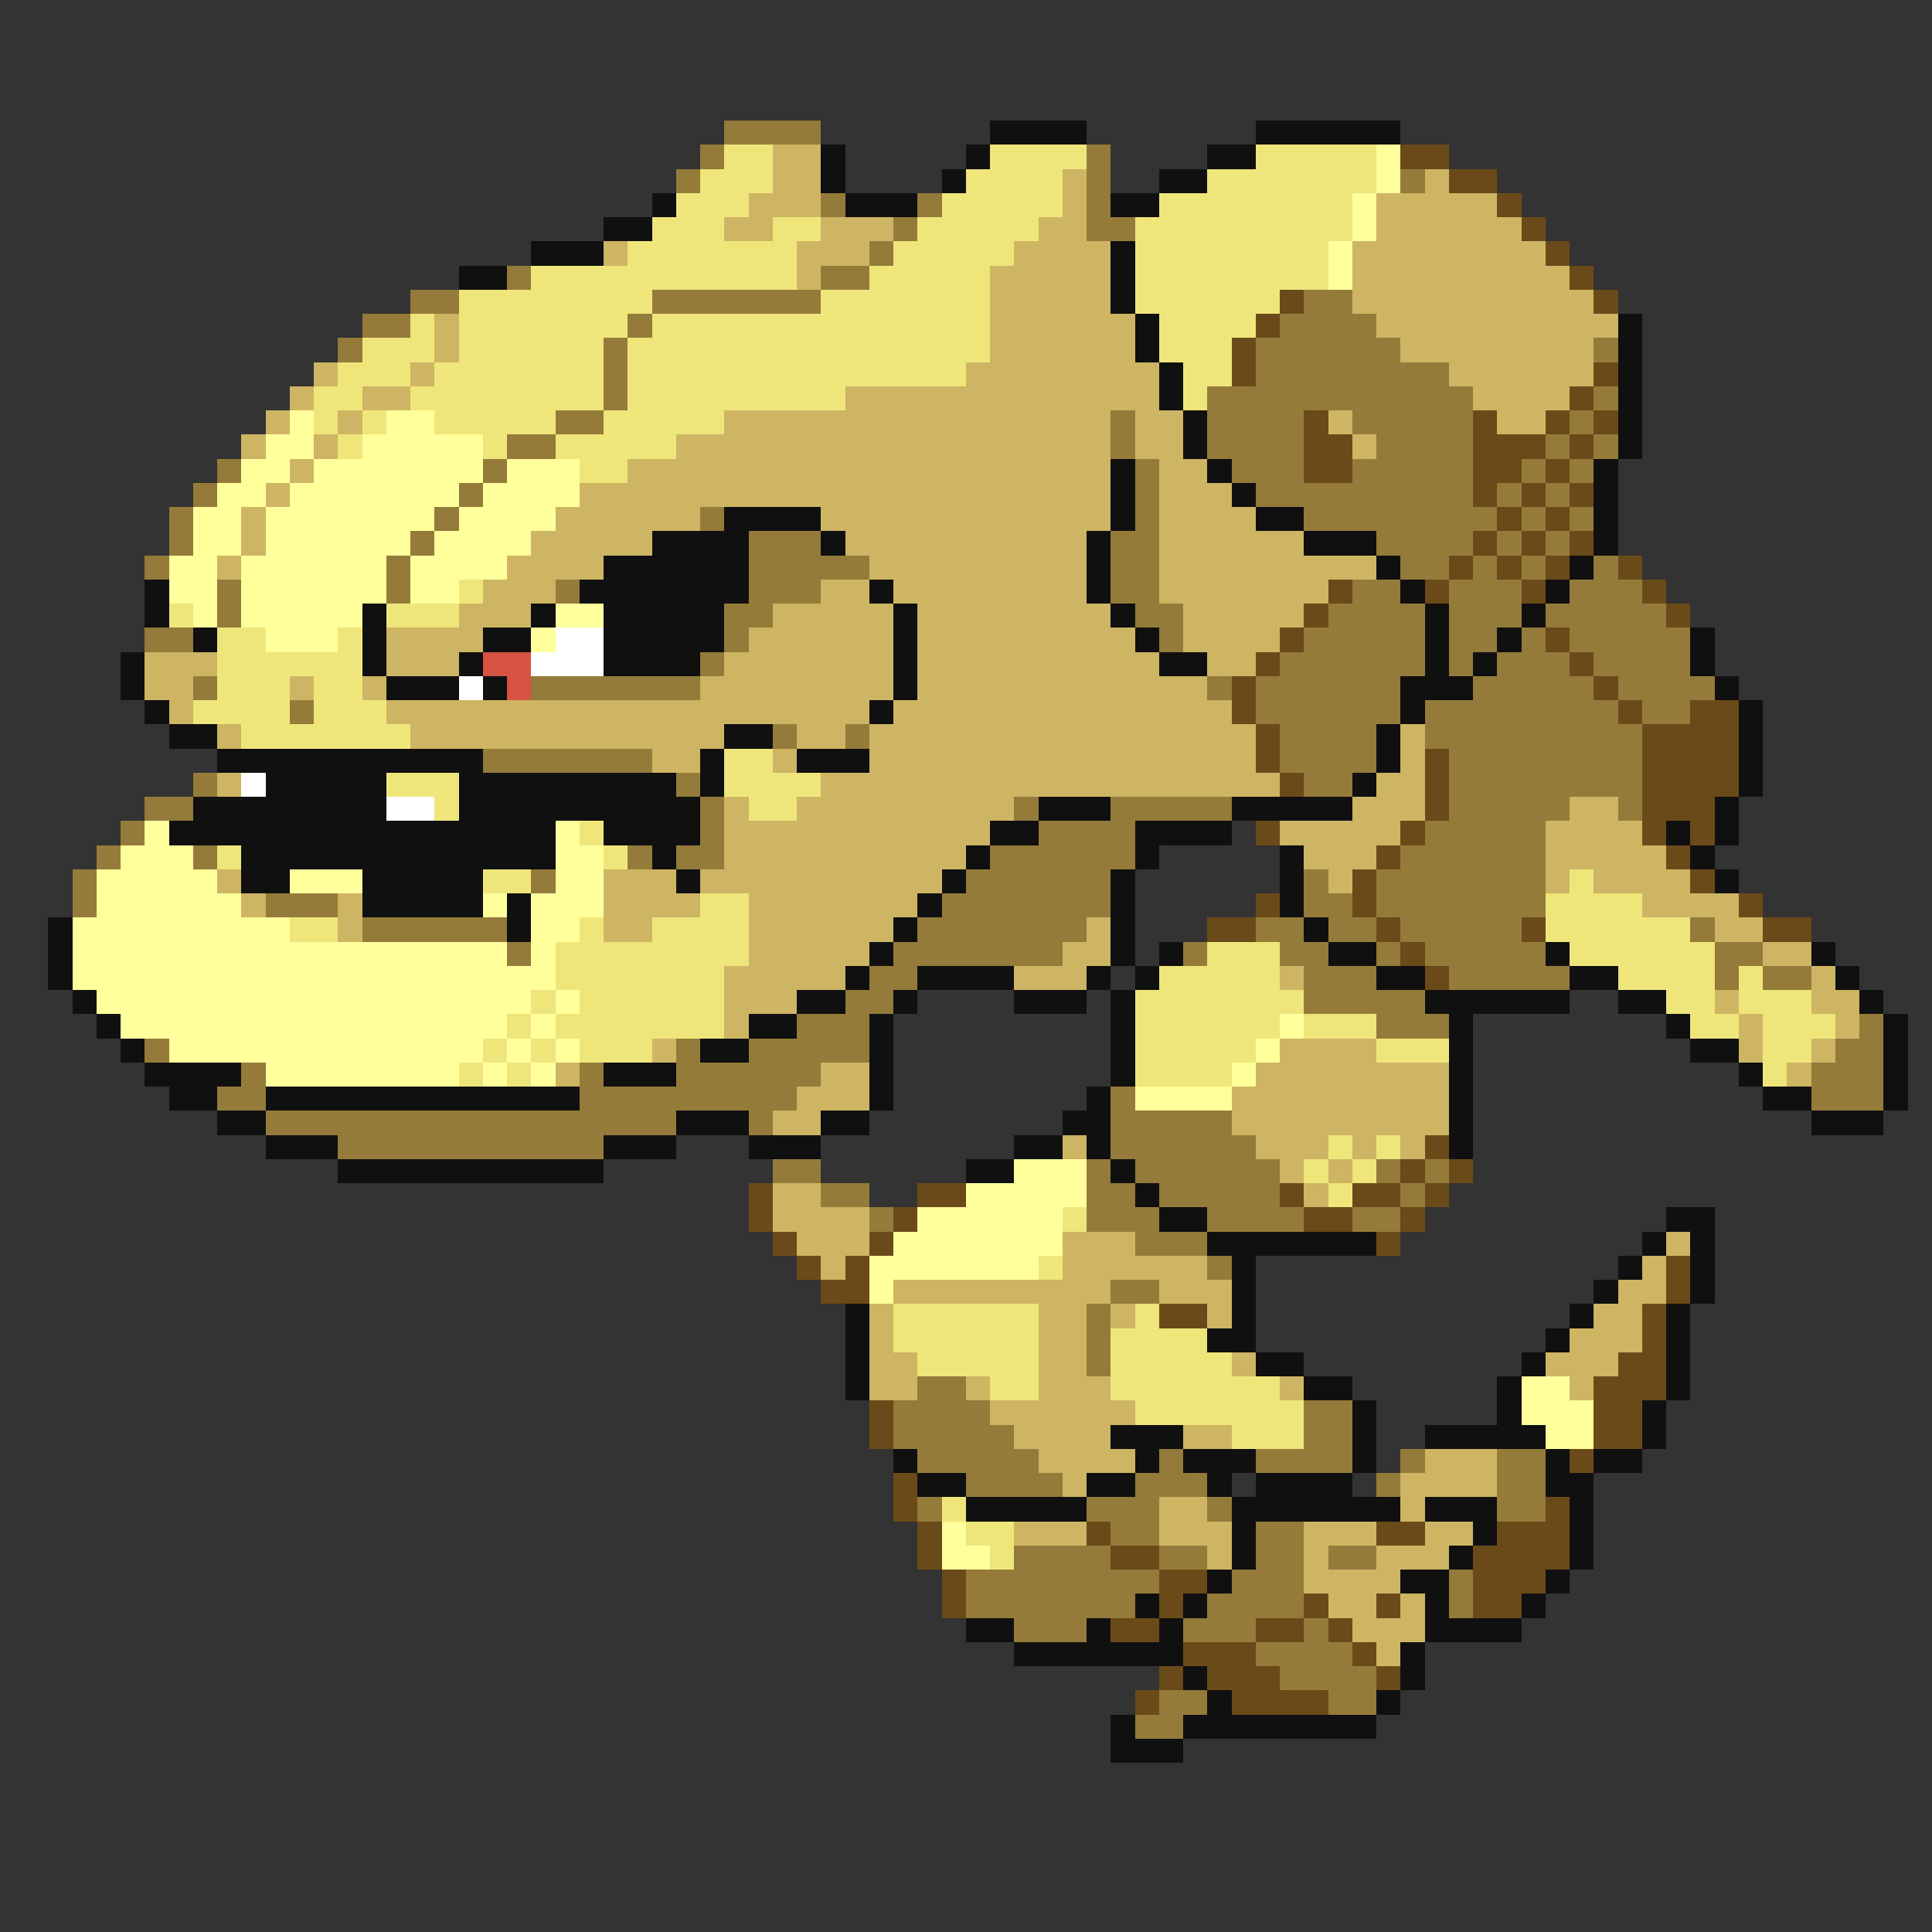 <svg xmlns="http://www.w3.org/2000/svg" viewBox="0 -0.5 80 80" shape-rendering="crispEdges">
<rect x="0" y="-0.5" width="80" height="80" fill="#333333" stroke="none"/>
<path stroke="#947b3a" d="M30 5h4M29 6h1M45 6h1M28 7h1M45 7h1M58 7h1M34 8h1M38 8h1M45 8h1M37 9h1M45 9h2M36 10h1M21 11h1M34 11h2M17 12h2M27 12h7M54 12h2M15 13h2M26 13h1M53 13h4M14 14h1M25 14h1M52 14h6M66 14h1M25 15h1M52 15h8M25 16h1M50 16h11M66 16h1M23 17h2M46 17h1M50 17h4M56 17h5M65 17h1M21 18h2M46 18h1M50 18h4M57 18h4M64 18h1M66 18h1M9 19h1M20 19h1M47 19h1M51 19h3M56 19h5M63 19h1M65 19h1M8 20h1M19 20h1M47 20h1M52 20h9M62 20h1M64 20h1M7 21h1M18 21h1M29 21h1M47 21h1M54 21h8M63 21h1M65 21h1M7 22h1M17 22h1M31 22h3M46 22h2M57 22h4M62 22h1M64 22h1M6 23h1M16 23h1M31 23h5M46 23h2M58 23h2M61 23h1M63 23h1M66 23h1M9 24h1M16 24h1M23 24h1M31 24h3M46 24h2M56 24h2M60 24h3M65 24h3M9 25h1M30 25h2M47 25h2M55 25h4M60 25h3M64 25h5M6 26h2M30 26h1M48 26h1M54 26h5M60 26h2M63 26h1M65 26h5M29 27h1M53 27h6M60 27h1M62 27h3M66 27h4M8 28h1M22 28h7M50 28h1M52 28h6M61 28h5M67 28h4M12 29h1M52 29h6M59 29h8M68 29h2M32 30h1M35 30h1M53 30h4M59 30h9M20 31h7M53 31h4M60 31h8M8 32h1M28 32h1M54 32h2M60 32h8M6 33h2M29 33h1M42 33h1M46 33h5M60 33h5M67 33h1M5 34h1M29 34h1M43 34h4M59 34h5M4 35h1M8 35h1M26 35h1M28 35h2M41 35h6M58 35h6M3 36h1M22 36h1M40 36h6M54 36h1M57 36h7M3 37h1M11 37h3M39 37h7M54 37h2M57 37h7M15 38h6M38 38h7M52 38h2M55 38h2M58 38h5M70 38h1M21 39h1M37 39h7M49 39h1M53 39h2M57 39h1M59 39h5M71 39h2M36 40h2M54 40h3M60 40h5M71 40h1M73 40h2M35 41h2M54 41h5M33 42h3M57 42h3M77 42h1M6 43h1M28 43h1M31 43h5M76 43h2M10 44h1M24 44h1M28 44h6M75 44h3M9 45h2M24 45h9M46 45h1M75 45h3M11 46h17M31 46h1M46 46h5M14 47h11M46 47h6M32 48h2M45 48h1M47 48h6M57 48h1M59 48h1M34 49h2M45 49h2M48 49h5M58 49h1M36 50h1M45 50h3M50 50h4M56 50h2M47 51h3M50 52h1M46 53h2M45 54h1M45 55h1M45 56h1M38 57h2M37 58h4M54 58h2M37 59h5M54 59h2M38 60h5M48 60h1M52 60h4M58 60h1M62 60h2M40 61h4M47 61h3M57 61h1M62 61h2M38 62h1M45 62h3M50 62h1M62 62h2M46 63h2M52 63h2M42 64h4M48 64h2M52 64h2M55 64h2M40 65h8M51 65h3M60 65h1M40 66h7M50 66h4M60 66h1M42 67h3M49 67h3M54 67h1M52 68h4M53 69h4M48 70h2M55 70h2M47 71h2" />
<path stroke="#101010" d="M41 5h4M52 5h6M34 6h1M40 6h1M50 6h2M34 7h1M39 7h1M48 7h2M27 8h1M35 8h3M46 8h2M25 9h2M22 10h3M46 10h1M19 11h2M46 11h1M46 12h1M47 13h1M67 13h1M47 14h1M67 14h1M48 15h1M67 15h1M48 16h1M67 16h1M49 17h1M67 17h1M49 18h1M67 18h1M46 19h1M50 19h1M66 19h1M46 20h1M51 20h1M66 20h1M30 21h4M46 21h1M52 21h2M66 21h1M27 22h4M34 22h1M45 22h1M54 22h3M66 22h1M25 23h6M45 23h1M57 23h1M65 23h1M6 24h1M24 24h7M36 24h1M45 24h1M58 24h1M64 24h1M6 25h1M15 25h1M22 25h1M25 25h5M37 25h1M46 25h1M59 25h1M63 25h1M8 26h1M15 26h1M20 26h2M25 26h5M37 26h1M47 26h1M59 26h1M62 26h1M70 26h1M5 27h1M15 27h1M19 27h1M25 27h4M37 27h1M48 27h2M59 27h1M61 27h1M70 27h1M5 28h1M16 28h3M20 28h1M37 28h1M58 28h3M71 28h1M6 29h1M36 29h1M58 29h1M72 29h1M7 30h2M30 30h2M57 30h1M72 30h1M9 31h11M29 31h1M33 31h3M57 31h1M72 31h1M11 32h5M19 32h9M29 32h1M56 32h1M72 32h1M8 33h8M19 33h10M43 33h3M51 33h5M71 33h1M7 34h16M25 34h4M41 34h2M47 34h4M69 34h1M71 34h1M10 35h13M27 35h1M40 35h1M47 35h1M53 35h1M70 35h1M10 36h2M15 36h5M28 36h1M39 36h1M46 36h1M53 36h1M71 36h1M15 37h5M21 37h1M38 37h1M46 37h1M53 37h1M2 38h1M21 38h1M37 38h1M46 38h1M54 38h1M2 39h1M36 39h1M46 39h1M48 39h1M55 39h2M64 39h1M75 39h1M2 40h1M35 40h1M38 40h4M45 40h1M47 40h1M57 40h2M65 40h2M76 40h1M3 41h1M33 41h2M37 41h1M42 41h3M46 41h1M59 41h6M67 41h2M77 41h1M4 42h1M31 42h2M36 42h1M46 42h1M60 42h1M69 42h1M78 42h1M5 43h1M29 43h2M36 43h1M46 43h1M60 43h1M70 43h2M78 43h1M6 44h4M25 44h3M36 44h1M46 44h1M60 44h1M72 44h1M78 44h1M7 45h2M11 45h13M36 45h1M45 45h1M60 45h1M73 45h2M78 45h1M9 46h2M28 46h3M34 46h2M44 46h2M60 46h1M75 46h3M11 47h3M25 47h3M31 47h3M42 47h2M45 47h1M60 47h1M14 48h11M40 48h2M46 48h1M47 49h1M48 50h2M69 50h2M50 51h7M68 51h1M70 51h1M51 52h1M67 52h1M70 52h1M51 53h1M66 53h1M70 53h1M35 54h1M51 54h1M65 54h1M69 54h1M35 55h1M50 55h2M64 55h1M69 55h1M35 56h1M52 56h2M63 56h1M69 56h1M35 57h1M54 57h2M62 57h1M69 57h1M56 58h1M62 58h1M68 58h1M46 59h3M56 59h1M59 59h5M68 59h1M37 60h1M47 60h1M49 60h3M56 60h1M64 60h1M66 60h2M38 61h2M45 61h2M50 61h1M52 61h4M64 61h2M40 62h5M51 62h7M59 62h3M65 62h1M51 63h1M61 63h1M65 63h1M51 64h1M60 64h1M65 64h1M50 65h1M58 65h2M64 65h1M47 66h1M49 66h1M59 66h1M63 66h1M40 67h2M45 67h1M48 67h1M59 67h4M42 68h7M58 68h1M49 69h1M58 69h1M50 70h1M57 70h1M46 71h1M49 71h8M46 72h3" />
<path stroke="#efe67b" d="M30 6h2M41 6h4M52 6h5M29 7h3M40 7h4M50 7h7M28 8h3M39 8h5M48 8h8M27 9h3M32 9h2M38 9h5M47 9h9M26 10h7M37 10h5M47 10h8M22 11h11M36 11h5M47 11h8M19 12h8M34 12h7M47 12h6M17 13h1M19 13h7M27 13h14M48 13h4M15 14h3M19 14h6M26 14h15M48 14h3M14 15h3M18 15h7M26 15h14M49 15h2M13 16h2M17 16h8M26 16h9M49 16h1M13 17h1M15 17h1M18 17h5M25 17h5M14 18h1M20 18h1M23 18h5M24 19h2M19 24h1M7 25h1M16 25h3M9 26h2M14 26h1M9 27h6M9 28h3M13 28h2M8 29h4M13 29h3M10 30h7M30 31h2M16 32h3M30 32h4M18 33h1M31 33h2M24 34h1M9 35h1M25 35h1M20 36h2M65 36h1M29 37h2M64 37h4M12 38h2M24 38h1M27 38h4M64 38h6M23 39h8M50 39h3M65 39h6M23 40h7M48 40h5M67 40h4M72 40h1M22 41h1M24 41h6M47 41h7M69 41h2M72 41h3M21 42h1M23 42h7M47 42h6M54 42h3M70 42h2M73 42h3M20 43h1M22 43h1M24 43h3M47 43h5M57 43h3M73 43h2M19 44h1M21 44h1M47 44h4M73 44h1M55 47h1M57 47h1M54 48h1M56 48h1M55 49h1M44 50h1M43 52h1M37 54h6M47 54h1M37 55h6M46 55h4M38 56h5M46 56h5M41 57h2M46 57h7M47 58h7M51 59h3M39 62h1M40 63h2M41 64h1" />
<path stroke="#ceb563" d="M32 6h2M32 7h2M44 7h1M59 7h1M31 8h3M44 8h1M57 8h5M30 9h2M34 9h3M43 9h2M57 9h6M25 10h1M33 10h3M42 10h4M56 10h8M33 11h1M41 11h5M56 11h9M41 12h5M56 12h10M18 13h1M41 13h6M57 13h10M18 14h1M41 14h6M58 14h8M13 15h1M17 15h1M40 15h8M60 15h6M12 16h1M15 16h2M35 16h13M61 16h4M11 17h1M14 17h1M30 17h16M47 17h2M55 17h1M62 17h2M10 18h1M13 18h1M28 18h18M47 18h2M56 18h1M12 19h1M26 19h20M48 19h2M11 20h1M24 20h22M48 20h3M10 21h1M23 21h6M34 21h12M48 21h4M10 22h1M22 22h5M35 22h10M48 22h6M9 23h1M21 23h4M36 23h9M48 23h9M20 24h3M34 24h2M37 24h8M48 24h7M19 25h3M32 25h5M38 25h8M49 25h5M16 26h4M31 26h6M38 26h9M49 26h4M6 27h3M16 27h3M30 27h7M38 27h10M50 27h2M6 28h2M12 28h1M15 28h1M29 28h8M38 28h12M7 29h1M16 29h20M37 29h14M9 30h1M17 30h13M33 30h2M36 30h16M58 30h1M27 31h2M32 31h1M36 31h16M58 31h1M9 32h1M34 32h19M57 32h2M30 33h1M33 33h9M56 33h3M65 33h2M30 34h11M53 34h5M64 34h4M30 35h10M54 35h3M64 35h5M9 36h1M25 36h3M29 36h10M55 36h1M64 36h1M66 36h4M10 37h1M14 37h1M25 37h4M31 37h7M68 37h4M14 38h1M25 38h2M31 38h6M45 38h1M71 38h2M31 39h5M44 39h2M73 39h2M30 40h5M42 40h3M53 40h1M75 40h1M30 41h3M71 41h1M75 41h2M30 42h1M72 42h1M76 42h1M27 43h1M53 43h4M72 43h1M75 43h1M23 44h1M34 44h2M52 44h8M74 44h1M33 45h3M51 45h9M32 46h2M51 46h9M44 47h1M52 47h3M56 47h1M58 47h1M53 48h1M55 48h1M32 49h2M54 49h1M32 50h4M33 51h3M44 51h3M69 51h1M34 52h1M44 52h6M68 52h1M37 53h9M48 53h3M67 53h2M36 54h1M43 54h2M46 54h1M50 54h1M66 54h2M36 55h1M43 55h2M65 55h3M36 56h2M43 56h2M51 56h1M64 56h3M36 57h2M40 57h1M43 57h3M53 57h1M65 57h1M41 58h6M42 59h4M49 59h2M43 60h4M59 60h3M44 61h1M58 61h4M48 62h2M58 62h1M42 63h3M48 63h3M54 63h3M59 63h2M50 64h1M54 64h1M57 64h3M54 65h4M55 66h2M58 66h1M56 67h3M57 68h1" />
<path stroke="#ffff9c" d="M57 6h1M57 7h1M56 8h1M56 9h1M55 10h1M55 11h1M12 17h1M16 17h2M11 18h2M15 18h5M10 19h2M13 19h7M21 19h3M9 20h2M12 20h7M20 20h4M8 21h2M11 21h7M19 21h4M8 22h2M11 22h6M18 22h4M7 23h2M10 23h6M17 23h4M7 24h2M10 24h6M17 24h2M8 25h1M10 25h5M23 25h2M11 26h3M22 26h1M6 34h1M23 34h1M5 35h3M23 35h2M4 36h5M12 36h3M23 36h2M4 37h6M20 37h1M22 37h3M3 38h9M22 38h2M3 39h18M22 39h1M3 40h20M4 41h18M23 41h1M5 42h16M22 42h1M53 42h1M7 43h13M21 43h1M23 43h1M52 43h1M11 44h8M20 44h1M22 44h1M51 44h1M47 45h4M42 48h3M40 49h5M38 50h6M37 51h7M36 52h7M36 53h1M63 57h2M63 58h3M64 59h2M39 63h1M39 64h2" />
<path stroke="#6b4a19" d="M58 6h2M60 7h2M62 8h1M63 9h1M64 10h1M65 11h1M53 12h1M66 12h1M52 13h1M51 14h1M51 15h1M66 15h1M65 16h1M54 17h1M61 17h1M64 17h1M66 17h1M54 18h2M61 18h3M65 18h1M54 19h2M61 19h2M64 19h1M61 20h1M63 20h1M65 20h1M62 21h1M64 21h1M61 22h1M63 22h1M65 22h1M60 23h1M62 23h1M64 23h1M67 23h1M55 24h1M59 24h1M63 24h1M68 24h1M54 25h1M69 25h1M53 26h1M64 26h1M52 27h1M65 27h1M51 28h1M66 28h1M51 29h1M67 29h1M70 29h2M52 30h1M68 30h4M52 31h1M59 31h1M68 31h4M53 32h1M59 32h1M68 32h4M59 33h1M68 33h3M52 34h1M58 34h1M68 34h1M70 34h1M57 35h1M69 35h1M56 36h1M70 36h1M52 37h1M56 37h1M72 37h1M50 38h2M57 38h1M63 38h1M73 38h2M58 39h1M59 40h1M59 47h1M58 48h1M60 48h1M31 49h1M38 49h2M53 49h1M56 49h2M59 49h1M31 50h1M37 50h1M54 50h2M58 50h1M32 51h1M36 51h1M57 51h1M33 52h1M35 52h1M69 52h1M34 53h2M69 53h1M48 54h2M68 54h1M68 55h1M67 56h2M66 57h3M36 58h1M66 58h2M36 59h1M66 59h2M65 60h1M37 61h1M37 62h1M64 62h1M38 63h1M45 63h1M57 63h2M62 63h3M38 64h1M46 64h2M61 64h4M39 65h1M48 65h2M61 65h3M39 66h1M48 66h1M54 66h1M57 66h1M61 66h2M46 67h2M52 67h2M55 67h1M49 68h3M56 68h1M48 69h1M50 69h3M57 69h1M47 70h1M51 70h4" />
<path stroke="#ffffff" d="M23 26h2M22 27h3M19 28h1M10 32h1M16 33h2" />
<path stroke="#d65242" d="M20 27h2M21 28h1" />
</svg>